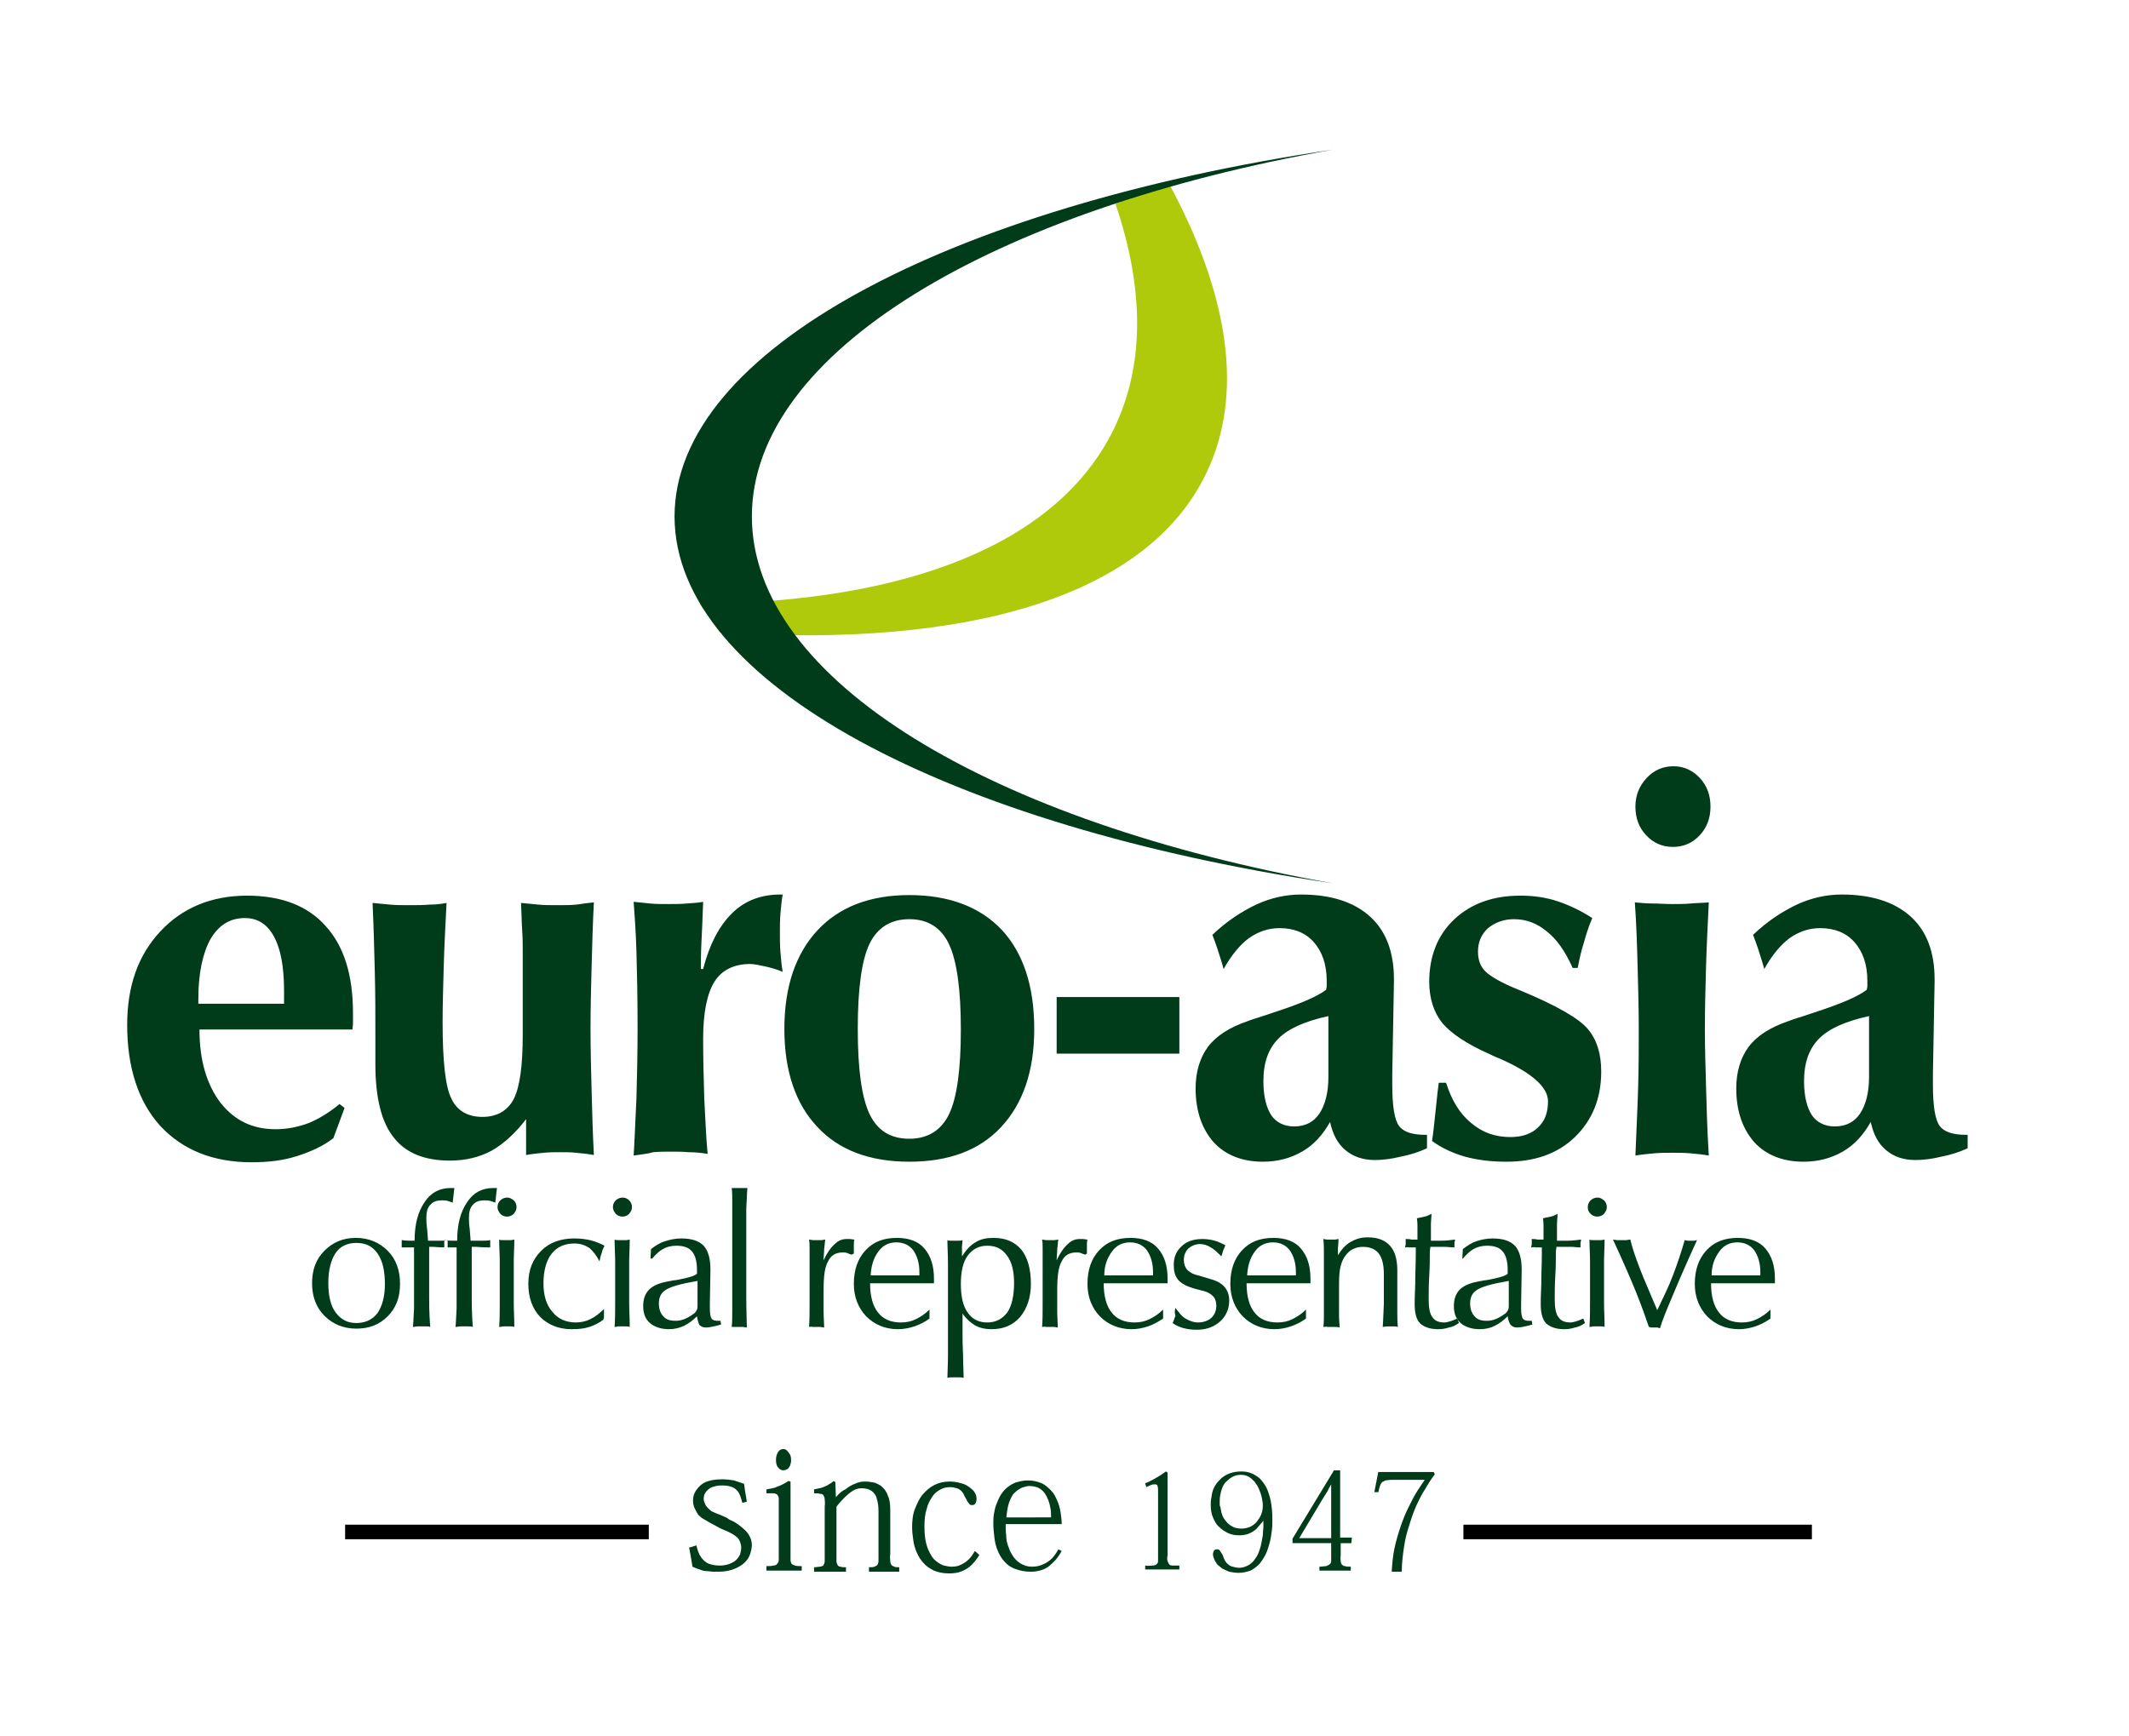 <?xml version="1.0" encoding="utf-8"?>
<!-- Generator: Adobe Illustrator 26.0.3, SVG Export Plug-In . SVG Version: 6.00 Build 0)  -->
<svg version="1.1" id="Layer_1" xmlns="http://www.w3.org/2000/svg" xmlns:xlink="http://www.w3.org/1999/xlink" x="0px" y="0px"
	 viewBox="0 0 380 310" style="enable-background:new 0 0 380 310;" xml:space="preserve">
<style type="text/css">
	.st0{fill-rule:evenodd;clip-rule:evenodd;fill:#AFCA0B;}
	.st1{fill-rule:evenodd;clip-rule:evenodd;fill:#003B1A;}
	.st2{fill:#003B1A;}
	.st3{fill-rule:evenodd;clip-rule:evenodd;}
</style>
<path class="st0" d="M128.5,112.9c43.8,2.9,76-6.2,86.7-28.2c7-14.3,4.1-32.3-6.7-52.2l-9.4,3.9c5.1,15,5.3,28.7-0.3,40.2
	c-10.1,20.7-37.2,30.9-73.9,31.2L128.5,112.9"/>
<path class="st1" d="M269.1,235c-0.7,0.7-1.5,1.3-2.3,1.7c-0.8,0.4-1.7,0.6-2.7,0.6c-1.4,0-2.6-0.4-3.4-1.1c-0.8-0.7-1.2-1.7-1.2-3
	c0-1.2,0.3-2.1,0.9-2.8c0.6-0.7,1.6-1.2,2.9-1.5c0.6-0.1,1.3-0.3,2.3-0.4c2-0.4,3.1-0.7,3.5-1.1v-0.7c0-1.5-0.3-2.6-0.9-3.3
	c-0.6-0.7-1.5-1-2.8-1c-0.9,0-1.7,0.2-2.4,0.6c-0.7,0.4-1.3,1-1.9,1.7H261l0.1-1.7c0.8-0.6,1.5-1.1,2.4-1.4c0.9-0.3,1.9-0.5,2.9-0.5
	c1.8,0,3.1,0.4,4,1.3c0.8,0.9,1.2,2.3,1.2,4.2v0.4l-0.1,5.7v0.9c0,0.9,0.1,1.5,0.3,1.8c0.2,0.3,0.6,0.4,1.1,0.4c0.1,0,0.3,0,0.3,0
	c0.1,0,0.2,0,0.2,0l0.1,0.7l-0.1,0c-1.1,0.3-2,0.5-2.6,0.5c-0.6,0-0.9-0.2-1.2-0.5C269.4,236.2,269.2,235.7,269.1,235 M269.2,228.7
	c-2.9,0.5-4.7,1-5.6,1.6c-0.8,0.5-1.2,1.3-1.2,2.4c0,1,0.3,1.8,0.8,2.3c0.5,0.6,1.2,0.8,2.2,0.8c0.6,0,1.1-0.1,1.8-0.4
	c0.6-0.3,1.1-0.6,1.6-1c0.2-0.2,0.3-0.4,0.4-0.6c0.1-0.2,0.1-0.5,0.1-0.8V228.7z M250.8,222.7c0-0.3,0.1-0.4,0.1-0.6
	c0-0.1,0-0.2,0-0.3c0-0.1,0-0.2,0-0.3c0-0.1,0-0.2,0-0.3c0.4,0,0.7,0,1,0.1c0.4,0,0.7,0,1.1,0v-1.1c0-0.4,0-0.8,0-1.1
	c0-0.4,0-0.9-0.1-1.6c0.5-0.1,1-0.2,1.4-0.3c0.5-0.1,0.8-0.3,1.2-0.5c0,0.7-0.1,1.3-0.1,1.7c0,0.4,0,0.7,0,0.9v2.2c0.6,0,1.3,0,2,0
	c0.7,0,1.5-0.1,2.3-0.2c0,0.2,0,0.3-0.1,0.5c0,0.2,0,0.4,0,0.6v0.3c-0.6,0-1.2-0.1-1.7-0.1c-0.5,0-0.9,0-1.4,0c-0.4,0-0.6,0-0.8,0
	s-0.3,0-0.4,0c0,0.3-0.1,0.6-0.1,0.9c0,0.3,0,0.5,0,0.8c0,0.6,0,1.8-0.1,3.5c-0.1,1.7-0.1,3.1-0.1,4.2c0,1.5,0.2,2.6,0.7,3.2
	c0.4,0.6,1.1,0.9,2.1,0.9c0.3,0,0.7-0.1,1-0.2c0.4-0.1,0.8-0.3,1.3-0.5l0.3,0.8c-0.6,0.4-1.1,0.7-1.8,0.8c-0.6,0.2-1.2,0.3-1.9,0.3
	c-1.5,0-2.5-0.4-3.2-1c-0.7-0.7-1-1.9-1-3.5c0-0.3,0-1.5,0.1-3.5c0-2,0.1-3.9,0.1-5.5v-1.1h-0.4c-0.3,0-0.6,0-0.8,0
	C251.4,222.6,251.1,222.7,250.8,222.7z M236.2,236.9c0.1-0.7,0.1-1.4,0.1-2.2c0-0.8,0-2,0-3.6v-2.4c0-2.2,0-3.7,0-4.7
	c0-1,0-2-0.1-2.8c0.2,0,0.4,0.1,0.7,0.1c0.2,0,0.5,0,0.7,0c0.3,0,0.5,0,0.7,0c0.2,0,0.4-0.1,0.6-0.1c0,0,0,0.1,0,0.2
	c0,0.7-0.1,1.2-0.1,1.5c0,0.1,0,0.3,0,0.6c0,0.3,0,0.5,0,0.6c0.7-1.1,1.4-1.9,2.3-2.4s1.8-0.8,3-0.8c1.8,0,3.1,0.5,4,1.5
	c0.9,1,1.3,2.5,1.3,4.4c0,0.6,0,1.4,0,2.5c0,1.1,0,1.9,0,2.4c0,0.8,0,1.7,0,2.5c0,0.9,0,1.8,0.1,2.7c-0.3-0.1-0.5-0.1-0.7-0.1
	c-0.2,0-0.4,0-0.6,0c-0.2,0-0.4,0-0.7,0c-0.2,0-0.5,0.1-0.7,0.1c0.1-1.1,0.1-2.5,0.2-4.1c0-1.6,0-3.3,0-5.3c0-1.7-0.3-2.9-0.9-3.7
	c-0.6-0.8-1.6-1.2-2.8-1.2c-0.7,0-1.2,0.1-1.8,0.4c-0.5,0.2-0.9,0.6-1.3,1.1c-0.4,0.5-0.7,1.1-0.9,1.9c-0.2,0.7-0.3,1.8-0.3,3.3v1.5
	c0,1.9,0,3.3,0,4.1c0,0.8,0.1,1.5,0.1,2.1c-0.3-0.1-0.5-0.1-0.8-0.1c-0.2,0-0.5,0-0.7,0c-0.2,0-0.4,0-0.7,0
	C236.8,236.8,236.5,236.9,236.2,236.9z M222.6,227.7h8.7v-0.6c0-1.6-0.4-2.9-1.1-3.9c-0.7-0.9-1.7-1.4-3-1.4c-1.3,0-2.4,0.5-3.2,1.6
	C223.1,224.6,222.7,226,222.6,227.7z M233.1,235.4c-0.8,0.6-1.8,1.1-2.7,1.4c-0.9,0.3-1.9,0.5-2.9,0.5c-2.3,0-4.2-0.8-5.7-2.3
	c-1.4-1.5-2.2-3.4-2.2-5.8c0-2.5,0.7-4.5,2.1-6c1.4-1.5,3.2-2.2,5.6-2.2c2.1,0,3.8,0.6,4.9,1.9c1.1,1.3,1.7,3,1.7,5.4
	c0,0.1,0,0.2,0,0.4c0,0.2,0,0.3,0,0.4h-11.4v0.1c0,2.2,0.5,4,1.4,5.1c0.9,1.2,2.3,1.8,4.1,1.8c1,0,1.9-0.2,2.7-0.6
	c0.8-0.4,1.6-0.9,2.4-1.7c0,0.4,0,0.6,0,0.8c0,0.2,0,0.3,0,0.5V235.4z M209.8,233.5c0.6,0.8,1.1,1.5,1.8,1.9
	c0.7,0.4,1.4,0.7,2.2,0.7c1,0,1.8-0.3,2.4-0.8c0.6-0.6,0.9-1.3,0.9-2.2c0-0.7-0.2-1.3-0.6-1.7c-0.4-0.4-1-0.8-2-1l-1.5-0.4
	c-1.3-0.4-2.2-0.9-2.7-1.5c-0.6-0.7-0.8-1.6-0.8-2.7c0-1.4,0.5-2.5,1.4-3.3c0.9-0.9,2.2-1.3,3.7-1.3c0.8,0,1.5,0.1,2.2,0.3
	c0.7,0.2,1.3,0.5,1.9,0.8c-0.1,0.4-0.3,0.7-0.4,1c-0.1,0.4-0.2,0.7-0.3,1c-0.7-0.7-1.3-1.3-1.9-1.6c-0.6-0.4-1.3-0.6-1.9-0.6
	c-0.8,0-1.5,0.3-2.1,0.8c-0.5,0.5-0.8,1.2-0.8,2c0,0.8,0.2,1.3,0.6,1.8c0.4,0.4,1,0.8,2,1l2.3,0.7c1.1,0.3,1.9,0.8,2.4,1.4
	c0.5,0.6,0.8,1.4,0.8,2.4c0,1.5-0.6,2.8-1.6,3.7c-1.1,1-2.5,1.5-4.2,1.5c-0.9,0-1.6-0.1-2.4-0.3c-0.7-0.2-1.4-0.5-1.9-0.9
	c0.2-0.4,0.3-0.8,0.5-1.3C209.6,234.3,209.7,233.9,209.8,233.5z M197.1,227.7h8.7v-0.6c0-1.6-0.4-2.9-1.1-3.9
	c-0.7-0.9-1.7-1.4-3-1.4c-1.3,0-2.4,0.5-3.2,1.6C197.6,224.6,197.1,226,197.1,227.7z M207.6,235.4c-0.9,0.6-1.8,1.1-2.7,1.4
	c-0.9,0.3-1.9,0.5-2.9,0.5c-2.3,0-4.2-0.8-5.7-2.3c-1.4-1.5-2.2-3.4-2.2-5.8c0-2.5,0.7-4.5,2.1-6c1.4-1.5,3.2-2.2,5.6-2.2
	c2.1,0,3.8,0.6,4.9,1.9c1.1,1.3,1.7,3,1.7,5.4c0,0.1,0,0.2,0,0.4c0,0.2,0,0.3,0,0.4H197v0.1c0,2.2,0.5,4,1.4,5.1
	c0.9,1.2,2.3,1.8,4.1,1.8c1,0,1.9-0.2,2.7-0.6c0.8-0.4,1.6-0.9,2.4-1.7c0,0.4,0,0.6,0,0.8c0,0.2,0,0.3,0,0.5V235.4z M186,236.9
	c0.1-1.1,0.1-2.5,0.1-4.2c0-1.7,0-3.9,0-6.6c0-1.4,0-2.4,0-3.1c0-0.7,0-1.2-0.1-1.7c0.2,0,0.5,0.1,0.7,0.1c0.2,0,0.5,0,0.8,0
	c0.3,0,0.5,0,0.7,0c0.2,0,0.5-0.1,0.7-0.1c-0.1,0.5-0.1,1.1-0.2,1.7c0,0.6-0.1,1.3-0.1,2c0.6-1.3,1.3-2.3,2-2.9
	c0.7-0.7,1.4-0.9,2.2-0.9c0.1,0,0.3,0,0.5,0c0.2,0,0.5,0.1,0.8,0.1c-0.1,0.3-0.1,0.7-0.1,1c0,0.4,0,0.9,0,1.5l-0.3,0.2
	c-0.3-0.1-0.6-0.2-0.8-0.3c-0.3-0.1-0.5-0.1-0.8-0.1c-1.2,0-2.1,0.5-2.6,1.6c-0.6,1-0.8,2.7-0.8,5.1c0,1.4,0,2.6,0,3.8
	c0,1.1,0.1,2.1,0.1,2.9c-0.2,0-0.4-0.1-0.7-0.1c-0.2,0-0.5,0-0.8,0c-0.2,0-0.4,0-0.6,0C186.5,236.8,186.3,236.9,186,236.9z
	 M169.1,246c0-1,0.1-2.3,0.1-4c0-1.7,0-5,0-9.7c0-3.1,0-5.3,0-6.8s-0.1-2.9-0.1-4.1c0.2,0.1,0.4,0.1,0.6,0.1c0.2,0,0.4,0,0.6,0
	c0.3,0,0.5,0,0.8,0c0.2,0,0.5,0,0.7-0.1c0,0.4-0.1,0.8-0.1,1.3c0,0.5,0,1,0,1.6c0.7-1.1,1.5-2,2.4-2.5c0.9-0.6,2-0.8,3.2-0.8
	c2.2,0,3.8,0.7,5,2.1c1.1,1.4,1.7,3.4,1.7,6.1c0,2.5-0.7,4.4-1.9,5.9c-1.3,1.5-3,2.2-5.1,2.2c-1.1,0-2.1-0.2-3-0.7
	c-0.8-0.5-1.6-1.2-2.2-2.1v4c0,0.3,0,1.5,0.1,3.7c0,1.5,0.1,2.8,0.1,3.8c-0.3-0.1-0.5-0.1-0.7-0.1c-0.2,0-0.5,0-0.7,0
	c-0.2,0-0.4,0-0.7,0C169.6,245.9,169.4,245.9,169.1,246z M171.5,229.2c0,2.3,0.4,4,1.2,5.1c0.8,1.2,2,1.8,3.5,1.8s2.7-0.6,3.6-1.8
	c0.8-1.2,1.2-3,1.2-5.2c0-2.2-0.4-3.8-1.3-5c-0.9-1.2-2-1.7-3.5-1.7c-1.5,0-2.6,0.6-3.5,1.8C171.9,225.3,171.5,227,171.5,229.2z
	 M155.4,227.7h8.7v-0.6c0-1.6-0.4-2.9-1.1-3.9c-0.7-0.9-1.7-1.4-3-1.4c-1.3,0-2.4,0.5-3.2,1.6C155.9,224.6,155.5,226,155.4,227.7z
	 M165.9,235.4c-0.8,0.6-1.8,1.1-2.7,1.4c-0.9,0.3-1.9,0.5-2.9,0.5c-2.3,0-4.2-0.8-5.7-2.3c-1.4-1.5-2.2-3.4-2.2-5.8
	c0-2.5,0.7-4.5,2.1-6c1.4-1.5,3.2-2.2,5.6-2.2c2.1,0,3.8,0.6,4.9,1.9c1.1,1.3,1.7,3,1.7,5.4c0,0.1,0,0.2,0,0.4c0,0.2,0,0.3,0,0.4
	h-11.4v0.1c0,2.2,0.5,4,1.4,5.1c0.9,1.2,2.3,1.8,4.1,1.8c1,0,1.9-0.2,2.7-0.6c0.8-0.4,1.6-0.9,2.4-1.7c0,0.4,0,0.6,0,0.8
	c0,0.2,0,0.3,0,0.5V235.4z M144.4,236.9c0.1-1.1,0.1-2.5,0.1-4.2c0-1.7,0-3.9,0-6.6c0-1.4,0-2.4,0-3.1c0-0.7,0-1.2-0.1-1.7
	c0.2,0,0.5,0.1,0.7,0.1c0.2,0,0.5,0,0.8,0c0.3,0,0.5,0,0.7,0c0.2,0,0.5-0.1,0.7-0.1c-0.1,0.5-0.1,1.1-0.2,1.7c0,0.6-0.1,1.3-0.1,2
	c0.6-1.3,1.3-2.3,2-2.9c0.7-0.7,1.4-0.9,2.2-0.9c0.1,0,0.3,0,0.5,0c0.2,0,0.5,0.1,0.8,0.1c-0.1,0.3-0.1,0.7-0.1,1c0,0.4,0,0.9,0,1.5
	L152,224c-0.3-0.1-0.6-0.2-0.8-0.3c-0.3-0.1-0.5-0.1-0.8-0.1c-1.2,0-2.1,0.5-2.6,1.6c-0.6,1-0.8,2.7-0.8,5.1c0,1.4,0,2.6,0,3.8
	c0,1.1,0.1,2.1,0.1,2.9c-0.2,0-0.4-0.1-0.7-0.1c-0.2,0-0.5,0-0.8,0c-0.2,0-0.4,0-0.6,0C144.8,236.8,144.6,236.9,144.4,236.9z
	 M130.6,236.9c0.1-0.8,0.1-1.8,0.1-3c0-1.2,0-3.5,0-6.6v-8.7c0-2,0-3.4,0-4.2c0-0.8,0-1.6-0.1-2.3c0.3,0,0.6,0,0.8,0
	c0.2,0,0.4,0,0.6,0s0.4,0,0.6,0c0.2,0,0.5,0,0.8,0c-0.1,1.1-0.1,2.3-0.2,3.7c0,1.4,0,3.6,0,6.6c0,4,0,7.1,0,9.3c0,2.3,0.1,4,0.1,5.3
	c-0.2,0-0.5-0.1-0.7-0.1c-0.2,0-0.5,0-0.7,0s-0.5,0-0.7,0C131,236.9,130.9,236.9,130.6,236.9z M124.4,235c-0.7,0.7-1.5,1.3-2.3,1.7
	c-0.9,0.4-1.7,0.6-2.7,0.6c-1.4,0-2.6-0.4-3.4-1.1c-0.8-0.7-1.2-1.7-1.2-3c0-1.2,0.3-2.1,0.9-2.8c0.6-0.7,1.6-1.2,2.9-1.5
	c0.6-0.1,1.3-0.3,2.3-0.4c2-0.4,3.1-0.7,3.5-1.1v-0.7c0-1.5-0.3-2.6-0.9-3.3c-0.6-0.7-1.5-1-2.8-1c-0.9,0-1.7,0.2-2.4,0.6
	c-0.7,0.4-1.3,1-1.9,1.7h-0.3l0.1-1.7c0.8-0.6,1.5-1.1,2.5-1.4c0.9-0.3,1.9-0.5,2.9-0.5c1.8,0,3.1,0.4,4,1.3
	c0.8,0.9,1.2,2.3,1.2,4.2v0.4l-0.1,5.7v0.9c0,0.9,0.1,1.5,0.3,1.8c0.2,0.3,0.6,0.4,1.1,0.4c0.1,0,0.3,0,0.3,0c0.1,0,0.2,0,0.2,0
	l0.1,0.7l-0.1,0c-1.1,0.3-2,0.5-2.6,0.5c-0.6,0-0.9-0.2-1.2-0.5C124.7,236.2,124.5,235.7,124.4,235z M124.4,228.7
	c-2.9,0.5-4.7,1-5.6,1.6c-0.8,0.5-1.2,1.3-1.2,2.4c0,1,0.3,1.8,0.8,2.3c0.5,0.6,1.2,0.8,2.2,0.8c0.6,0,1.1-0.1,1.8-0.4
	c0.6-0.3,1.1-0.6,1.6-1c0.2-0.2,0.3-0.4,0.4-0.6c0.1-0.2,0.1-0.5,0.1-0.8V228.7z M109.4,215.5c0-0.5,0.2-0.9,0.5-1.2
	c0.3-0.3,0.8-0.5,1.2-0.5c0.5,0,0.9,0.2,1.2,0.5c0.3,0.3,0.5,0.7,0.5,1.2c0,0.5-0.2,0.8-0.5,1.2c-0.3,0.3-0.7,0.5-1.2,0.5
	c-0.5,0-0.9-0.2-1.2-0.5C109.6,216.3,109.4,216,109.4,215.5z M109.7,236.9c0.1-1.5,0.1-3,0.1-4.3c0-1.4,0-2.6,0-3.9
	c0-1.1,0-2.3,0-3.5c0-1.2-0.1-2.5-0.1-3.9c0.2,0.1,0.4,0.1,0.7,0.1c0.2,0,0.5,0,0.7,0c0.3,0,0.5,0,0.7,0c0.2,0,0.5-0.1,0.6-0.1
	c0,1.4-0.1,2.7-0.1,3.9c0,1.2,0,2.4,0,3.5c0,1.3,0,2.6,0,3.9c0,1.4,0.1,2.8,0.1,4.3c-0.2-0.1-0.5-0.1-0.7-0.1c-0.2,0-0.5,0-0.7,0
	c-0.2,0-0.4,0-0.6,0C110.2,236.8,110,236.9,109.7,236.9z M107.7,235.6c-0.8,0.6-1.6,1-2.5,1.3c-0.9,0.3-2,0.4-3.2,0.4
	c-2.3,0-4.2-0.8-5.6-2.2c-1.4-1.5-2.1-3.5-2.1-5.9c0-2.5,0.8-4.4,2.3-5.9c1.5-1.5,3.5-2.2,5.9-2.2c1,0,1.9,0.1,2.8,0.3
	c0.9,0.2,1.8,0.6,2.6,1c-0.2,0.4-0.4,0.8-0.5,1.3c-0.2,0.5-0.3,1-0.4,1.5c-0.5-1-1.1-1.8-1.8-2.4c-0.8-0.5-1.6-0.8-2.7-0.8
	c-1.7,0-3.1,0.6-4.1,1.9c-0.9,1.2-1.4,3-1.4,5.2c0,2.1,0.5,3.9,1.6,5.1c1,1.3,2.5,1.9,4.2,1.9c0.9,0,1.8-0.2,2.6-0.6
	c0.8-0.4,1.6-1,2.4-1.8c0,0.1,0,0.1,0,0.2c0,0.5,0,0.8,0,1c0,0.2,0,0.3,0,0.4C107.7,235.5,107.7,235.5,107.7,235.6z M88.8,215.5
	c0-0.5,0.2-0.9,0.5-1.2c0.3-0.3,0.8-0.5,1.2-0.5c0.5,0,0.8,0.2,1.2,0.5c0.3,0.3,0.5,0.7,0.5,1.2c0,0.5-0.2,0.8-0.5,1.2
	c-0.3,0.3-0.7,0.5-1.2,0.5c-0.5,0-0.9-0.2-1.2-0.5C89,216.3,88.8,216,88.8,215.5z M89.1,236.9c0.1-1.5,0.1-3,0.1-4.3
	c0-1.4,0-2.6,0-3.9c0-1.1,0-2.3,0-3.5c0-1.2-0.1-2.5-0.1-3.9c0.2,0.1,0.4,0.1,0.7,0.1c0.2,0,0.5,0,0.7,0c0.3,0,0.5,0,0.7,0
	c0.2,0,0.5-0.1,0.6-0.1c0,1.4-0.1,2.7-0.1,3.9c0,1.2,0,2.4,0,3.5c0,1.3,0,2.6,0,3.9c0,1.4,0.1,2.8,0.1,4.3c-0.2-0.1-0.5-0.1-0.7-0.1
	c-0.2,0-0.5,0-0.7,0c-0.2,0-0.4,0-0.6,0C89.7,236.8,89.4,236.9,89.1,236.9z M81.3,236.9c0.1-0.8,0.1-1.9,0.2-3.3c0-1.5,0-3.7,0-6.8
	v-4.1c-0.7,0-1.1,0-1.4,0c-0.3,0-0.6,0-0.8,0v-1.3h0.1c0.6,0.1,1,0.1,1.3,0.1c0.1,0,0.3,0,0.5,0c0.2,0,0.3,0,0.4,0
	c0-2.9,0.6-5.2,1.8-6.9c1.1-1.7,2.7-2.5,4.6-2.5c0.2,0,0.3,0,0.4,0c0.1,0,0.2,0,0.3,0l-0.3,2.6c-0.3-0.1-0.6-0.2-0.9-0.3
	c-0.3-0.1-0.7-0.1-1-0.1c-0.9,0-1.6,0.2-2.1,0.8c-0.5,0.5-0.7,1.3-0.7,2.3c0,0.4,0,1,0.1,1.7c0.1,0.7,0.1,1.5,0.2,2.4
	c0.2,0,0.4,0,0.8,0c0.3,0,0.6,0,0.7,0c0.2,0,0.5,0,0.8,0c0.3,0,0.7,0,1.2-0.1v1.3c-0.5,0-1.3,0-2.5-0.1c-0.4,0-0.7,0-0.8,0
	c0,3.9,0,6.9,0,9.2c0,2.3,0.1,4,0.2,5.1c-0.2-0.1-0.5-0.1-0.8-0.1c-0.2,0-0.5,0-0.7,0c-0.2,0-0.5,0-0.7,0
	C81.9,236.8,81.6,236.9,81.3,236.9z M73.7,236.9c0.1-0.8,0.1-1.9,0.2-3.3c0-1.5,0-3.7,0-6.8v-4.1c-0.7,0-1.1,0-1.4,0
	c-0.3,0-0.6,0-0.8,0v-1.3h0.1c0.6,0.1,1,0.1,1.3,0.1c0.1,0,0.3,0,0.5,0c0.2,0,0.3,0,0.4,0c0-2.9,0.6-5.2,1.8-6.9
	c1.1-1.7,2.7-2.5,4.6-2.5c0.2,0,0.3,0,0.4,0c0.1,0,0.2,0,0.3,0l-0.3,2.6c-0.3-0.1-0.6-0.2-0.9-0.3c-0.3-0.1-0.7-0.1-1-0.1
	c-0.9,0-1.6,0.2-2.1,0.8c-0.5,0.5-0.7,1.3-0.7,2.3c0,0.4,0,1,0.1,1.7c0.1,0.7,0.1,1.5,0.2,2.4c0.2,0,0.4,0,0.8,0c0.3,0,0.6,0,0.7,0
	c0.2,0,0.5,0,0.8,0c0.3,0,0.7,0,1.2-0.1v1.3c-0.5,0-1.3,0-2.5-0.1c-0.4,0-0.7,0-0.8,0c0,3.9,0,6.9,0,9.2c0,2.3,0.1,4,0.2,5.1
	c-0.2-0.1-0.5-0.1-0.8-0.1c-0.2,0-0.5,0-0.7,0s-0.5,0-0.7,0C74.2,236.8,74,236.9,73.7,236.9z M63.6,237.2c-2.3,0-4.2-0.8-5.7-2.3
	c-1.5-1.5-2.2-3.5-2.2-5.8c0-2.4,0.7-4.3,2.2-5.8c1.5-1.5,3.3-2.3,5.6-2.3c2.3,0,4.2,0.8,5.7,2.3c1.5,1.5,2.2,3.5,2.2,5.9
	c0,2.4-0.7,4.3-2.2,5.8C67.7,236.5,65.9,237.2,63.6,237.2z M63.6,236.2c1.6,0,2.9-0.6,3.8-1.8c0.8-1.2,1.3-2.9,1.3-5.1
	c0-2.4-0.4-4.2-1.3-5.5c-0.9-1.3-2.1-1.9-3.8-1.9c-1.6,0-2.9,0.6-3.7,1.8c-0.8,1.2-1.3,3-1.3,5.3c0,2.3,0.4,4.1,1.3,5.3
	S61.9,236.2,63.6,236.2z"/>
<path class="st1" d="M305.5,227.7h8.7v-0.6c0-1.6-0.4-2.9-1.1-3.9c-0.7-0.9-1.7-1.4-3-1.4c-1.3,0-2.4,0.5-3.2,1.6
	C306,224.6,305.5,226,305.5,227.7 M316,235.4c-0.8,0.6-1.8,1.1-2.7,1.4c-0.9,0.3-1.9,0.5-2.9,0.5c-2.3,0-4.2-0.8-5.7-2.3
	c-1.4-1.5-2.2-3.4-2.2-5.8c0-2.5,0.7-4.5,2.1-6c1.4-1.5,3.2-2.2,5.6-2.2c2.1,0,3.8,0.6,4.9,1.9c1.1,1.3,1.7,3,1.7,5.4
	c0,0.1,0,0.2,0,0.4c0,0.2,0,0.3,0,0.4h-11.4v0.1c0,2.2,0.5,4,1.4,5.1c0.9,1.2,2.3,1.8,4.1,1.8c1,0,1.9-0.2,2.7-0.6
	c0.8-0.4,1.6-0.9,2.4-1.7c0,0.4,0,0.6,0,0.8c0,0.2,0,0.3,0,0.5V235.4z M294.3,236.9c-0.5-1.5-1.2-3.5-2.2-6c-1-2.5-2.4-5.7-4.2-9.6
	c0.2,0,0.5,0.1,0.7,0.1c0.2,0,0.5,0,0.8,0c0.3,0,0.6,0,0.8,0c0.3,0,0.5-0.1,0.8-0.1c0.3,1.4,0.9,3.1,1.7,5.2
	c0.8,2.1,1.9,4.5,3.1,7.4c1-2.1,2-4.1,2.8-6.2c0.8-2.1,1.5-4.2,2.1-6.3c0.2,0,0.3,0.1,0.5,0.1c0.2,0,0.4,0,0.6,0c0.2,0,0.4,0,0.6,0
	c0.2,0,0.3-0.1,0.5-0.1c-1.7,3.7-3.1,6.9-4.3,9.8c-1.2,2.8-2,4.8-2.3,5.9c-0.1,0-0.3,0-0.4-0.1c-0.2,0-0.4,0-0.7,0
	c-0.3,0-0.5,0-0.6,0C294.5,236.9,294.4,236.9,294.3,236.9z M283.4,215.5c0-0.5,0.2-0.9,0.5-1.2c0.3-0.3,0.8-0.5,1.2-0.5
	c0.5,0,0.8,0.2,1.2,0.5c0.3,0.3,0.5,0.7,0.5,1.2c0,0.5-0.2,0.8-0.5,1.2c-0.3,0.3-0.7,0.5-1.2,0.5c-0.5,0-0.9-0.2-1.2-0.5
	C283.5,216.3,283.4,216,283.4,215.5z M283.7,236.9c0.1-1.5,0.1-3,0.1-4.3c0-1.4,0-2.6,0-3.9c0-1.1,0-2.3,0-3.5
	c0-1.2-0.1-2.5-0.1-3.9c0.2,0.1,0.4,0.1,0.7,0.1c0.2,0,0.5,0,0.7,0c0.3,0,0.5,0,0.7,0c0.2,0,0.5-0.1,0.6-0.1c0,1.4-0.1,2.7-0.1,3.9
	c0,1.2,0,2.4,0,3.5c0,1.3,0,2.6,0,3.9c0,1.4,0.1,2.8,0.1,4.3c-0.2-0.1-0.5-0.1-0.7-0.1c-0.2,0-0.5,0-0.7,0c-0.2,0-0.4,0-0.6,0
	C284.2,236.8,284,236.9,283.7,236.9z M273.3,222.7c0-0.3,0.1-0.4,0.1-0.6s0-0.2,0-0.3c0-0.1,0-0.2,0-0.3c0-0.1,0-0.2,0-0.3
	c0.4,0,0.7,0,1,0.1c0.4,0,0.7,0,1.1,0v-1.1c0-0.4,0-0.8,0-1.1c0-0.4,0-0.9-0.1-1.6c0.5-0.1,1-0.2,1.4-0.3c0.5-0.1,0.8-0.3,1.2-0.5
	c0,0.7-0.1,1.3-0.1,1.7c0,0.4,0,0.7,0,0.9v2.2c0.6,0,1.3,0,2,0c0.7,0,1.5-0.1,2.3-0.2c0,0.2,0,0.3-0.1,0.5c0,0.2,0,0.4,0,0.6v0.3
	c-0.6,0-1.2-0.1-1.7-0.1c-0.5,0-0.9,0-1.4,0c-0.4,0-0.6,0-0.8,0c-0.2,0-0.3,0-0.4,0c0,0.3-0.1,0.6-0.1,0.9c0,0.3,0,0.5,0,0.8
	c0,0.6,0,1.8-0.1,3.5c-0.1,1.7-0.1,3.1-0.1,4.2c0,1.5,0.2,2.6,0.7,3.2c0.4,0.6,1.1,0.9,2.1,0.9c0.3,0,0.7-0.1,1-0.2
	c0.4-0.1,0.8-0.3,1.3-0.5l0.3,0.8c-0.6,0.4-1.1,0.7-1.8,0.8c-0.6,0.2-1.2,0.3-1.9,0.3c-1.5,0-2.5-0.4-3.2-1c-0.7-0.7-1-1.9-1-3.5
	c0-0.3,0-1.5,0.1-3.5c0-2,0.1-3.9,0.1-5.5v-1.1H275c-0.3,0-0.6,0-0.9,0C273.9,222.6,273.6,222.7,273.3,222.7z"/>
<path class="st1" d="M238,26.7c-68.7,10.2-117.6,35.8-117.6,65.5c0,29.8,48.9,55.3,117.5,65.5c-60.9-10.9-103.7-36.2-103.7-65.5
	C134.2,62.9,177,37.5,238,26.7"/>
<path class="st1" d="M210.5,188.1h-21.9V178h21.9V188.1z M153.1,183.7c0,7.2,0.7,12.2,2.1,15.2c1.4,2.9,3.7,4.4,7.1,4.4
	c3.3,0,5.7-1.5,7.1-4.4c1.4-2.9,2.1-8,2.1-15.1s-0.7-12.2-2.1-15.2c-1.4-3-3.8-4.5-7.1-4.5c-3.3,0-5.7,1.5-7.1,4.4
	C153.8,171.4,153.1,176.5,153.1,183.7z M140,183.7c0-7.5,2-13.4,5.9-17.6c3.9-4.2,9.4-6.3,16.4-6.3c7.1,0,12.6,2.1,16.5,6.2
	c3.8,4.1,5.8,10,5.8,17.7c0,7.5-2,13.3-5.9,17.5c-3.9,4.2-9.4,6.2-16.4,6.2c-7.1,0-12.6-2.1-16.4-6.2C142,197.1,140,191.2,140,183.7
	z M113.1,206.3c0.2-3.1,0.3-6.5,0.5-10.3c0.1-3.7,0.2-7.9,0.2-12.4c0-5.7-0.1-10.2-0.2-13.6c-0.1-3.4-0.3-6.4-0.5-9
	c0.9,0.1,1.9,0.2,2.9,0.3c1,0.1,2.1,0.1,3.3,0.1c1.2,0,2.2,0,3.3-0.1c1-0.1,2-0.1,2.9-0.3c-0.1,2.9-0.2,5.3-0.3,7.2
	c-0.1,1.9-0.1,3.5-0.1,4.8h0.4c1.1-4.3,2.8-7.6,5.1-9.9c2.3-2.3,5.2-3.4,8.7-3.4h0.4c-0.2,1.1-0.3,2.3-0.4,3.4
	c-0.1,1.1-0.1,2.3-0.1,3.4c0,1.1,0,2.4,0.1,3.5c0.1,1.2,0.2,2.4,0.4,3.5c-1.2-0.5-2.3-0.8-3.3-1c-1-0.2-1.8-0.4-2.5-0.4
	c-2.9,0-5.1,1.1-6.4,3.2c-1.3,2.1-2,5.5-2,10.2c0,3.6,0.1,7.2,0.2,10.6c0.2,3.5,0.3,6.7,0.6,9.9c-1.2-0.2-2.3-0.3-3.4-0.3
	c-1.1-0.1-2.1-0.1-3.2-0.1s-2,0-3.1,0.1C115.6,206,114.4,206.1,113.1,206.3z M106,161.1c-0.2,3.8-0.3,7.6-0.4,11.3
	c-0.1,3.8-0.2,7.5-0.2,11.2c0,3.8,0.1,7.5,0.2,11.3c0.1,3.8,0.2,7.5,0.4,11.3c-1.1-0.2-2.2-0.3-3.2-0.4c-1-0.1-1.9-0.1-2.8-0.1
	c-0.9,0-1.9,0-2.9,0.1c-1,0.1-2.1,0.2-3.2,0.4v-6.4c-1.9,2.5-4,4.4-6.1,5.6c-2.2,1.2-4.7,1.8-7.5,1.8c-4.6,0-7.9-1.4-10-4.1
	C68.1,200.4,67,196,67,190v-5.2c0-3.6,0-7.3-0.1-11.2c-0.1-3.9-0.2-8.1-0.4-12.4c1,0.1,2.1,0.2,3.1,0.3c1.1,0.1,2.3,0.1,3.5,0.1
	c1.3,0,2.5,0,3.5-0.1c1.1,0,2.1-0.1,3.1-0.3c-0.2,4-0.4,7.7-0.5,11.3c-0.1,3.6-0.2,6.9-0.2,10c0,7,0.5,11.6,1.6,13.7
	c1,2.1,2.9,3.2,5.5,3.2c2.6,0,4.5-1.1,5.6-3.2c1.1-2.2,1.6-6,1.6-11.5v-15c0-1,0-2.2-0.1-3.6c-0.1-1.4-0.1-3-0.2-4.9
	c1,0.1,2,0.2,3.1,0.3c1,0.1,2.1,0.1,3.4,0.1c1.2,0,2.3,0,3.4-0.1C104.1,161.3,105.1,161.2,106,161.1z M35.6,179.2h15.1
	c0-0.4,0-0.8,0-1.3c0-0.5,0-0.8,0-1c0-4.3-0.6-7.5-1.8-9.7c-1.2-2.2-2.9-3.3-5.2-3.3c-2.6,0-4.6,1.2-6.1,3.7
	c-1.4,2.5-2.2,6.1-2.2,10.7V179.2z M35.6,183.8c0,5.5,1.3,9.8,3.7,13c2.5,3.2,5.7,4.8,9.9,4.8c2.1,0,4-0.4,5.9-1.1
	c1.9-0.8,3.7-1.9,5.5-3.4l0.9,0.7l-2,5.4c-1.8,1.4-4,2.4-6.5,3.2c-2.5,0.8-5.2,1.1-8.1,1.1c-6.9,0-12.3-2.2-16.3-6.5
	c-3.9-4.3-5.9-10.4-5.9-18c0-6.9,1.9-12.4,5.9-16.7c3.9-4.2,9.1-6.4,15.5-6.4c6.1,0,10.8,1.8,14,5.4c3.3,3.6,4.9,8.8,4.9,15.5
	c0,0.8,0,1.4,0,1.9c0,0.4-0.1,0.8-0.1,1.1L35.6,183.8z"/>
<path class="st1" d="M333.6,181.4c-4.1,0.9-7.1,2.2-8.9,4c-1.8,1.8-2.7,4.3-2.7,7.6c0,2.7,0.5,4.7,1.4,6.1c0.9,1.3,2.3,2,4.1,2
	c2,0,3.5-0.8,4.5-2.3c1-1.5,1.6-3.7,1.6-6.5V181.4 M333.9,200.3c-1.3,2.3-2.9,4.1-5,5.3c-2.1,1.2-4.4,1.8-7,1.8
	c-3.7,0-6.7-1.2-8.8-3.5c-2.1-2.4-3.2-5.6-3.2-9.6c0-3,0.8-5.5,2.2-7.4c1.5-2,3.9-3.5,7.1-4.6c1-0.4,2.5-0.8,4.5-1.5
	c4.6-1.5,7.8-2.8,9.5-4.1c0-0.2,0.1-0.4,0.1-0.6c0-0.2,0-0.6,0-1c0-2.9-0.8-5.2-2.3-6.9c-1.5-1.7-3.6-2.5-6.1-2.5
	c-2,0-3.8,0.6-5.5,1.8c-1.6,1.2-3.1,3-4.5,5.5c-0.4-1.5-0.8-2.6-1.1-3.6c-0.3-0.9-0.6-1.7-0.9-2.5c2.6-2.5,5.3-4.2,7.8-5.4
	c2.6-1.2,5.3-1.8,8-1.8c5.3,0,9.4,1.3,12.3,3.9c2.9,2.6,4.3,6.4,4.3,11.2v0.5l-0.3,16.5v1.8c0,3.9,0.4,6.3,1.2,7.4
	c0.8,1.1,2.4,1.6,4.7,1.6h0.3v2.4c-1.5,0.7-3.1,1.2-4.7,1.5c-1.6,0.4-3.2,0.6-4.6,0.6c-2.2,0-3.9-0.6-5.3-1.8
	C335.3,204.2,334.4,202.6,333.9,200.3z M291.9,144c0-2,0.7-3.7,2-5.1c1.3-1.4,2.9-2.1,4.8-2.1c1.8,0,3.4,0.7,4.7,2.1
	c1.3,1.4,1.9,3.1,1.9,5.1c0,2-0.6,3.7-1.9,5.1c-1.3,1.4-2.9,2.1-4.8,2.1c-1.9,0-3.5-0.7-4.8-2.1C292.5,147.7,291.9,146,291.9,144z
	 M291.9,206.3c0.2-4.8,0.4-9,0.5-12.6c0.1-3.6,0.1-6.9,0.1-10c0-3.6-0.1-7.2-0.2-10.9c-0.1-3.7-0.2-7.6-0.5-11.7
	c1,0.1,2.1,0.2,3.2,0.2c1.1,0,2.2,0.1,3.4,0.1c1.1,0,2.3,0,3.4-0.1c1.1-0.1,2.2-0.1,3.2-0.2c-0.2,4.1-0.4,8-0.5,11.7
	c-0.1,3.7-0.2,7.3-0.2,10.9c0,3.1,0.1,6.5,0.2,10c0.1,3.6,0.2,7.8,0.5,12.6c-1.1-0.2-2.2-0.3-3.3-0.4c-1.1-0.1-2.2-0.1-3.2-0.1
	c-1.1,0-2.1,0-3.2,0.1C294.2,206,293.1,206.1,291.9,206.3z M256.8,193.3h1.3c1,3.1,2.4,5.5,4.5,7.2c2,1.7,4.3,2.5,7,2.5
	c2.1,0,3.8-0.6,4.9-1.7c1.2-1.1,1.8-2.6,1.8-4.7c0-2.5-2.9-5.1-8.6-7.6c-0.8-0.3-1.4-0.6-1.8-0.8c-4.1-1.8-6.9-3.7-8.5-5.6
	c-1.5-1.9-2.3-4.4-2.3-7.3c0-4.6,1.5-8.4,4.5-11.2c3-2.8,6.9-4.2,11.8-4.2c2.3,0,4.5,0.3,6.6,1c2.1,0.7,4.2,1.7,6.2,3
	c-0.6,1.4-1.1,2.9-1.5,4.4c-0.5,1.5-0.8,3-1.1,4.5h-0.9c-1.3-2.9-2.8-5.1-4.6-6.5c-1.8-1.5-3.7-2.2-5.9-2.2c-1.8,0-3.4,0.6-4.6,1.6
	c-1.2,1.1-1.8,2.5-1.8,4.2c0,1.4,0.4,2.6,1.3,3.5c0.9,0.9,2.9,2.1,6.2,3.4c6.5,2.7,10.5,5,12.1,6.9c1.6,1.9,2.4,4.4,2.4,7.6
	c0,4.8-1.6,8.7-4.7,11.7c-3.1,3-7.2,4.4-12.2,4.4c-2.8,0-5.2-0.3-7.4-0.9c-2.1-0.6-4.1-1.5-5.9-2.8c0.2-1.1,0.5-4.1,1-8.8
	L256.8,193.3z M237.1,181.4c-4.1,0.9-7.1,2.2-8.9,4c-1.8,1.8-2.7,4.3-2.7,7.6c0,2.7,0.5,4.7,1.4,6.1c0.9,1.3,2.3,2,4.1,2
	c2,0,3.5-0.8,4.5-2.3c1-1.5,1.6-3.7,1.6-6.5V181.4z M237.4,200.3c-1.3,2.3-2.9,4.1-5,5.3c-2.1,1.2-4.4,1.8-7,1.8
	c-3.7,0-6.7-1.2-8.8-3.5c-2.1-2.4-3.2-5.6-3.2-9.6c0-3,0.8-5.5,2.2-7.4c1.5-2,3.9-3.5,7.1-4.6c1-0.4,2.5-0.8,4.5-1.5
	c4.6-1.5,7.8-2.8,9.5-4.1c0-0.2,0.1-0.4,0.1-0.6c0-0.2,0-0.6,0-1c0-2.9-0.8-5.2-2.3-6.9c-1.5-1.7-3.6-2.5-6.1-2.5
	c-2,0-3.8,0.6-5.5,1.8c-1.6,1.2-3.1,3-4.5,5.5c-0.4-1.5-0.8-2.6-1.1-3.6c-0.3-0.9-0.6-1.7-0.9-2.5c2.6-2.5,5.3-4.2,7.8-5.4
	c2.6-1.2,5.3-1.8,8-1.8c5.3,0,9.4,1.3,12.3,3.9c2.9,2.6,4.3,6.4,4.3,11.2v0.5l-0.3,16.5v1.8c0,3.9,0.4,6.3,1.2,7.4
	c0.8,1.1,2.4,1.6,4.7,1.6h0.3v2.4c-1.5,0.7-3.1,1.2-4.7,1.5c-1.6,0.4-3.2,0.6-4.6,0.6c-2.1,0-3.9-0.6-5.3-1.8
	C238.8,204.2,237.9,202.6,237.4,200.3z"/>
<path class="st2" d="M123,276.3c0.1,0.5,0.2,1,0.3,1.6c0.1,0.6,0.2,1.2,0.3,1.8c0.4,0.2,0.9,0.4,1.3,0.5c0.4,0.2,0.9,0.3,1.5,0.3
	c0.5,0.1,1.1,0.1,1.8,0.1c1.2,0,2.2-0.2,3.1-0.6c0.9-0.4,1.6-0.9,2.1-1.6c0.5-0.7,0.7-1.5,0.8-2.4c0-0.6-0.1-1.1-0.3-1.5
	c-0.2-0.5-0.5-0.9-0.9-1.3c-0.4-0.4-0.8-0.7-1.2-1c-0.4-0.3-0.9-0.6-1.4-0.8c-0.2-0.1-0.4-0.2-0.6-0.4c-0.3-0.1-0.6-0.3-0.9-0.4
	c-0.3-0.1-0.7-0.3-1-0.4c-0.3-0.1-0.6-0.3-0.9-0.4c-0.4-0.3-0.7-0.6-1-1c-0.2-0.4-0.4-0.8-0.4-1.2c0-0.4,0.1-0.8,0.3-1.1
	c0.2-0.3,0.5-0.6,0.8-0.8c0.3-0.2,0.7-0.3,1.1-0.4c0.4-0.1,0.8-0.1,1.2-0.1c0.7,0,1.2,0.1,1.7,0.3c0.5,0.2,0.8,0.5,1.1,0.9
	c0.3,0.5,0.5,1.1,0.7,1.9l0.8-0.2c-0.1-0.7-0.2-1.3-0.3-1.8c-0.1-0.5-0.1-1-0.2-1.4c-0.6-0.2-1.2-0.4-1.8-0.6
	c-0.6-0.1-1.3-0.2-2.1-0.2c-0.9,0-1.7,0.1-2.4,0.3c-0.7,0.2-1.2,0.5-1.6,0.9c-0.4,0.4-0.7,0.8-0.9,1.2c-0.2,0.4-0.3,0.9-0.3,1.4
	c0,0.5,0.1,1,0.3,1.4c0.2,0.4,0.4,0.8,0.6,1.1c0.3,0.3,0.6,0.6,1,0.8c0.4,0.2,0.8,0.5,1.2,0.7c0.4,0.2,0.9,0.5,1.3,0.7
	c0.5,0.3,1,0.5,1.5,0.7c0.5,0.2,0.8,0.4,1.2,0.6c0.3,0.2,0.6,0.4,0.8,0.6c0.2,0.2,0.4,0.5,0.5,0.8c0.1,0.3,0.2,0.6,0.2,1
	c0,0.4-0.1,0.8-0.2,1.2c-0.2,0.4-0.4,0.7-0.7,1c-0.3,0.3-0.7,0.5-1.2,0.7c-0.5,0.2-1.1,0.3-1.7,0.3c-0.7,0-1.4-0.1-1.9-0.3
	c-0.6-0.2-1-0.6-1.4-1.1c-0.4-0.5-0.7-1.3-0.9-2.2L123,276.3"/>
<path class="st2" d="M140.7,264.4c-0.4,0.3-0.8,0.5-1.2,0.7c-0.4,0.2-0.8,0.3-1.2,0.5c-0.4,0.1-0.9,0.2-1.5,0.3v0.7
	c0.5,0,0.9,0,1.2,0c0.3,0,0.5,0.1,0.7,0.2c0.1,0.1,0.2,0.3,0.3,0.6c0,0.3,0,0.7,0,1.2v8.7c0,0.5,0,0.9,0,1.2c0,0.3-0.1,0.5-0.3,0.7
	c-0.1,0.2-0.4,0.3-0.7,0.3c-0.3,0.1-0.7,0.1-1.2,0.1v0.8h6.3v-0.8c-0.5,0-0.9,0-1.2-0.1c-0.3-0.1-0.5-0.2-0.6-0.3
	c-0.1-0.2-0.2-0.4-0.2-0.7c0-0.3,0-0.7,0-1.2v-12.8L140.7,264.4 M139.8,258.7c-0.4,0-0.7,0.2-0.9,0.5c-0.2,0.3-0.4,0.8-0.4,1.4
	c0,0.6,0.1,1.1,0.4,1.4c0.2,0.3,0.6,0.5,0.9,0.5c0.2,0,0.5-0.1,0.7-0.2c0.2-0.1,0.4-0.4,0.5-0.6c0.1-0.3,0.2-0.6,0.2-1
	c0-0.6-0.1-1-0.4-1.3C140.5,258.9,140.2,258.7,139.8,258.7z"/>
<path class="st2" d="M149.2,267.3l-0.1-2.7l-0.3-0.2c-0.3,0.3-0.7,0.5-1,0.7c-0.3,0.2-0.7,0.3-1.1,0.5c-0.4,0.1-0.9,0.2-1.4,0.3v0.7
	c0.5,0,0.8,0,1.1,0.1c0.3,0,0.5,0.1,0.6,0.3c0.1,0.2,0.2,0.4,0.2,0.7c0,0.3,0.1,0.7,0,1.2v8.6c0,0.5,0,0.9,0,1.2
	c0,0.3-0.1,0.5-0.2,0.7c-0.1,0.2-0.3,0.2-0.6,0.3c-0.3,0-0.6,0.1-1.1,0.1v0.8h5.7v-0.8c-0.4,0-0.7,0-1-0.1c-0.2,0-0.4-0.1-0.5-0.3
	c-0.1-0.2-0.2-0.4-0.2-0.7c0-0.3,0-0.7,0-1.2v-8.5c0.5-0.7,1-1.2,1.5-1.7c0.5-0.5,1-0.9,1.5-1.2c0.5-0.3,1-0.4,1.5-0.4
	c0.8,0,1.4,0.2,1.8,0.5c0.4,0.3,0.8,0.8,0.9,1.4c0.2,0.6,0.3,1.3,0.3,2.2v7.7c0,0.5,0,0.9,0,1.2c0,0.3-0.1,0.5-0.2,0.7
	c-0.1,0.1-0.3,0.2-0.5,0.3c-0.2,0.1-0.6,0.1-1,0.1v0.8h5.4v-0.8c-0.4,0-0.7,0-0.9-0.1c-0.2-0.1-0.4-0.2-0.5-0.3
	c-0.1-0.2-0.2-0.4-0.2-0.7c0-0.3-0.1-0.7,0-1.2v-7.9c0-1-0.1-1.9-0.4-2.5c-0.2-0.7-0.6-1.2-1-1.6c-0.4-0.4-0.9-0.6-1.4-0.8
	c-0.5-0.1-1.1-0.2-1.7-0.2c-0.6,0-1.2,0.1-1.8,0.4c-0.6,0.2-1.2,0.6-1.7,1C150.2,266.2,149.7,266.7,149.2,267.3L149.2,267.3"/>
<path class="st2" d="M174,276.9c-0.3,0.5-0.6,1-1,1.4c-0.4,0.4-0.9,0.8-1.4,1c-0.5,0.3-1.1,0.4-1.8,0.4c-0.4,0-0.8-0.1-1.3-0.2
	c-0.4-0.1-0.9-0.4-1.3-0.7c-0.4-0.3-0.8-0.7-1.1-1.3c-0.3-0.5-0.6-1.2-0.8-2c-0.2-0.8-0.3-1.8-0.3-3c0-1.2,0.1-2.2,0.4-3.1
	c0.2-0.9,0.6-1.6,1-2.2c0.4-0.6,0.9-1,1.5-1.3c0.5-0.3,1.1-0.4,1.7-0.4c0.4,0,0.8,0.1,1.2,0.2c0.3,0.1,0.6,0.3,0.8,0.5
	c0.2,0.2,0.4,0.5,0.5,0.8c0.3,0.5,0.5,0.9,0.6,1.1c0.2,0.2,0.3,0.4,0.4,0.5c0.1,0.1,0.3,0.1,0.4,0.1c0.3,0,0.5-0.1,0.6-0.3
	c0.1-0.2,0.2-0.4,0.2-0.8c0-0.4-0.1-0.8-0.3-1.1c-0.2-0.4-0.6-0.7-1-1c-0.4-0.3-0.9-0.6-1.5-0.7c-0.6-0.2-1.3-0.3-2-0.3
	c-1,0-1.9,0.2-2.7,0.6c-0.8,0.4-1.5,1-2.1,1.7c-0.6,0.7-1,1.6-1.4,2.6s-0.5,2.1-0.5,3.3c0,0.7,0.1,1.5,0.2,2.2
	c0.1,0.8,0.3,1.5,0.6,2.2c0.3,0.7,0.7,1.4,1.2,1.9c0.5,0.6,1.1,1,1.9,1.4c0.7,0.3,1.6,0.5,2.7,0.5c0.8,0,1.6-0.1,2.3-0.4
	c0.7-0.3,1.2-0.6,1.7-1.1c0.5-0.5,1-1.1,1.4-1.8L174,276.9"/>
<path class="st2" d="M179.6,271.1c0.1-0.9,0.2-1.8,0.4-2.5c0.2-0.7,0.5-1.3,0.8-1.8c0.3-0.3,0.6-0.6,0.9-0.8c0.3-0.2,0.6-0.4,1-0.5
	c0.3-0.1,0.7-0.2,1-0.2c0.6,0,1.1,0.1,1.6,0.3c0.4,0.2,0.8,0.5,1.1,0.9c0.3,0.4,0.5,0.8,0.7,1.3c0.2,0.5,0.3,1,0.4,1.5
	c0.1,0.5,0.1,1.1,0.1,1.6H179.6 M188.9,276.6c-0.2,0.4-0.4,0.7-0.7,1.1c-0.3,0.4-0.6,0.7-1,1c-0.4,0.3-0.8,0.5-1.3,0.7
	c-0.5,0.2-1.1,0.3-1.7,0.3c-0.8,0-1.4-0.2-2.1-0.6c-0.6-0.4-1.1-0.9-1.5-1.6c-0.3-0.5-0.5-1-0.7-1.6c-0.2-0.6-0.3-1.1-0.3-1.8
	c-0.1-0.6-0.1-1.3-0.1-2h10c0-0.7-0.1-1.4-0.2-2.1c-0.1-0.7-0.3-1.4-0.6-2.1c-0.3-0.7-0.6-1.3-1.1-1.8c-0.5-0.5-1-1-1.7-1.3
	c-0.7-0.3-1.5-0.5-2.4-0.5c-0.9,0-1.6,0.2-2.3,0.4c-0.7,0.3-1.3,0.7-1.8,1.2c-0.5,0.5-0.9,1.1-1.2,1.8c-0.3,0.7-0.6,1.4-0.7,2.1
	c-0.2,0.8-0.2,1.5-0.2,2.3c0,0.8,0.1,1.7,0.2,2.5c0.1,0.8,0.3,1.6,0.6,2.3c0.3,0.7,0.7,1.4,1.2,1.9c0.5,0.6,1.1,1,1.9,1.3
	c0.8,0.3,1.7,0.5,2.8,0.5c0.6,0,1.3-0.1,1.9-0.3c0.7-0.2,1.3-0.6,1.9-1.2c0.6-0.5,1.2-1.3,1.7-2.2L188.9,276.6z"/>
<path class="st2" d="M206.7,277.7c0,0.4,0,0.8,0,1c0,0.3-0.1,0.4-0.3,0.6c-0.1,0.1-0.4,0.2-0.7,0.2c-0.3,0-0.7,0.1-1.3,0v0.7h6.1
	v-0.7c-0.5,0-0.9,0-1.2,0c-0.3,0-0.5-0.1-0.6-0.2c-0.1-0.1-0.2-0.3-0.3-0.6s-0.1-0.6,0-1v-14.8l-0.3-0.2c-0.3,0.2-0.7,0.5-1,0.7
	c-0.4,0.2-0.8,0.5-1.2,0.7c-0.4,0.2-0.9,0.5-1.5,0.7l0.2,0.7c0.4-0.2,0.6-0.3,0.9-0.4c0.2-0.1,0.5-0.1,0.7-0.1
	c0.2,0,0.4,0.1,0.4,0.3c0.1,0.2,0.1,0.6,0.1,1.1V277.7"/>
<path class="st2" d="M217.7,268.4c0-0.5,0-1,0.1-1.5c0.1-0.5,0.2-0.9,0.4-1.4c0.2-0.4,0.4-0.8,0.8-1.1c0.3-0.3,0.7-0.6,1.1-0.8
	c0.4-0.2,0.9-0.3,1.4-0.3c0.5,0,0.9,0.1,1.3,0.3c0.4,0.2,0.7,0.5,1.1,0.9c0.3,0.4,0.6,0.8,0.8,1.3c0.2,0.5,0.4,1,0.5,1.5
	c0.1,0.5,0.2,1,0.2,1.5c0,0.6-0.1,1.1-0.3,1.6c-0.2,0.5-0.5,0.9-0.8,1.3s-0.8,0.7-1.2,0.9c-0.5,0.2-1,0.3-1.5,0.3
	c-0.6,0-1.1-0.1-1.5-0.3c-0.4-0.2-0.7-0.4-1-0.7c-0.3-0.3-0.5-0.6-0.7-0.9c-0.2-0.3-0.3-0.7-0.4-1c-0.1-0.4-0.1-0.7-0.2-1
	C217.7,268.8,217.7,268.6,217.7,268.4 M225.5,271.5c0,0.3,0,0.7,0,1.1c0,0.4-0.1,0.9-0.1,1.5c-0.1,0.5-0.2,1.1-0.3,1.6
	c-0.1,0.5-0.3,1.1-0.5,1.6c-0.2,0.5-0.5,0.9-0.8,1.3c-0.3,0.4-0.7,0.7-1.1,0.9c-0.4,0.2-0.9,0.4-1.5,0.4c-0.4,0-0.8-0.1-1.2-0.2
	s-0.7-0.3-1-0.6c-0.3-0.3-0.5-0.7-0.7-1.3c-0.1-0.3-0.3-0.5-0.4-0.7c-0.1-0.2-0.2-0.3-0.3-0.4c-0.1-0.1-0.3-0.1-0.4-0.1
	c-0.2,0-0.4,0.1-0.5,0.2c-0.1,0.2-0.2,0.4-0.2,0.7c0,0.3,0.1,0.5,0.2,0.8c0.1,0.3,0.3,0.6,0.5,0.9c0.2,0.3,0.6,0.5,0.9,0.8
	c0.4,0.2,0.8,0.4,1.3,0.6c0.5,0.1,1.1,0.2,1.7,0.2c0.8,0,1.5-0.2,2.1-0.4c0.6-0.3,1.1-0.7,1.6-1.2c0.4-0.5,0.8-1.1,1.1-1.7
	c0.3-0.6,0.5-1.3,0.7-2c0.2-0.7,0.3-1.4,0.4-2.2c0.1-0.7,0.1-1.4,0.1-2.1c0-1.2-0.1-2.3-0.3-3.3c-0.2-0.9-0.5-1.8-0.8-2.4
	c-0.4-0.7-0.8-1.2-1.2-1.6c-0.5-0.4-1-0.7-1.5-0.9c-0.5-0.2-1.1-0.3-1.7-0.3c-0.8,0-1.4,0.1-2,0.3c-0.6,0.2-1.1,0.5-1.6,0.9
	c-0.4,0.4-0.8,0.8-1.1,1.3c-0.3,0.5-0.5,1-0.6,1.6c-0.1,0.6-0.2,1.2-0.2,1.8c0,0.9,0.1,1.6,0.4,2.3c0.3,0.7,0.6,1.3,1.1,1.7
	c0.5,0.5,1,0.8,1.6,1.1c0.6,0.3,1.3,0.4,2,0.4c0.6,0,1.2-0.1,1.7-0.3c0.5-0.2,1-0.5,1.4-0.9C224.7,272.4,225.1,272,225.5,271.5
	L225.5,271.5z"/>
<path class="st2" d="M237.6,265c0,0.5,0,0.9,0,1.4c0,0.4,0,0.8,0,1.2v7h-5.7l4.3-7.2c0.3-0.5,0.6-0.9,0.8-1.3
	C237.2,265.7,237.4,265.3,237.6,265L237.6,265 M237.6,277.7c0,0.4,0,0.8,0,1c0,0.3-0.1,0.4-0.3,0.6c-0.1,0.1-0.4,0.2-0.6,0.3
	c-0.3,0-0.7,0.1-1.2,0.1v0.7h5.6v-0.7c-0.4,0-0.8,0-1-0.1c-0.3,0-0.4-0.1-0.6-0.3c-0.1-0.1-0.2-0.3-0.2-0.6c0-0.3-0.1-0.6,0-1v-2.2
	h1.9l0.1-1h-2.1v-12h-1.1l-7.4,12.2v0.8h6.9V277.7z"/>
<path class="st2" d="M246,266.5c0.1-0.5,0.2-0.9,0.3-1.2c0.1-0.3,0.2-0.5,0.4-0.7c0.2-0.1,0.4-0.2,0.6-0.3c0.2,0,0.6-0.1,1-0.1h6
	c-0.4,0.6-0.9,1.3-1.4,2.1c-0.5,0.8-1,1.8-1.5,2.8c-0.5,1-1,2.2-1.4,3.4c-0.4,1.2-0.8,2.5-1.1,3.9c-0.3,1.4-0.4,2.8-0.5,4.2h1.8
	c0-1.6,0.2-3.1,0.4-4.4c0.2-1.4,0.5-2.6,0.9-3.8c0.4-1.3,0.8-2.5,1.3-3.6c0.5-1.1,1-2.1,1.6-3c0.5-0.9,1.1-1.8,1.7-2.6l-0.2-0.4
	h-9.9l-0.7,3.6H246"/>
<path class="st3" d="M261.2,272.2h62.2v2.6h-62.2V272.2z M61.6,272.2h54.2v2.6H61.6V272.2z"/>
</svg>
